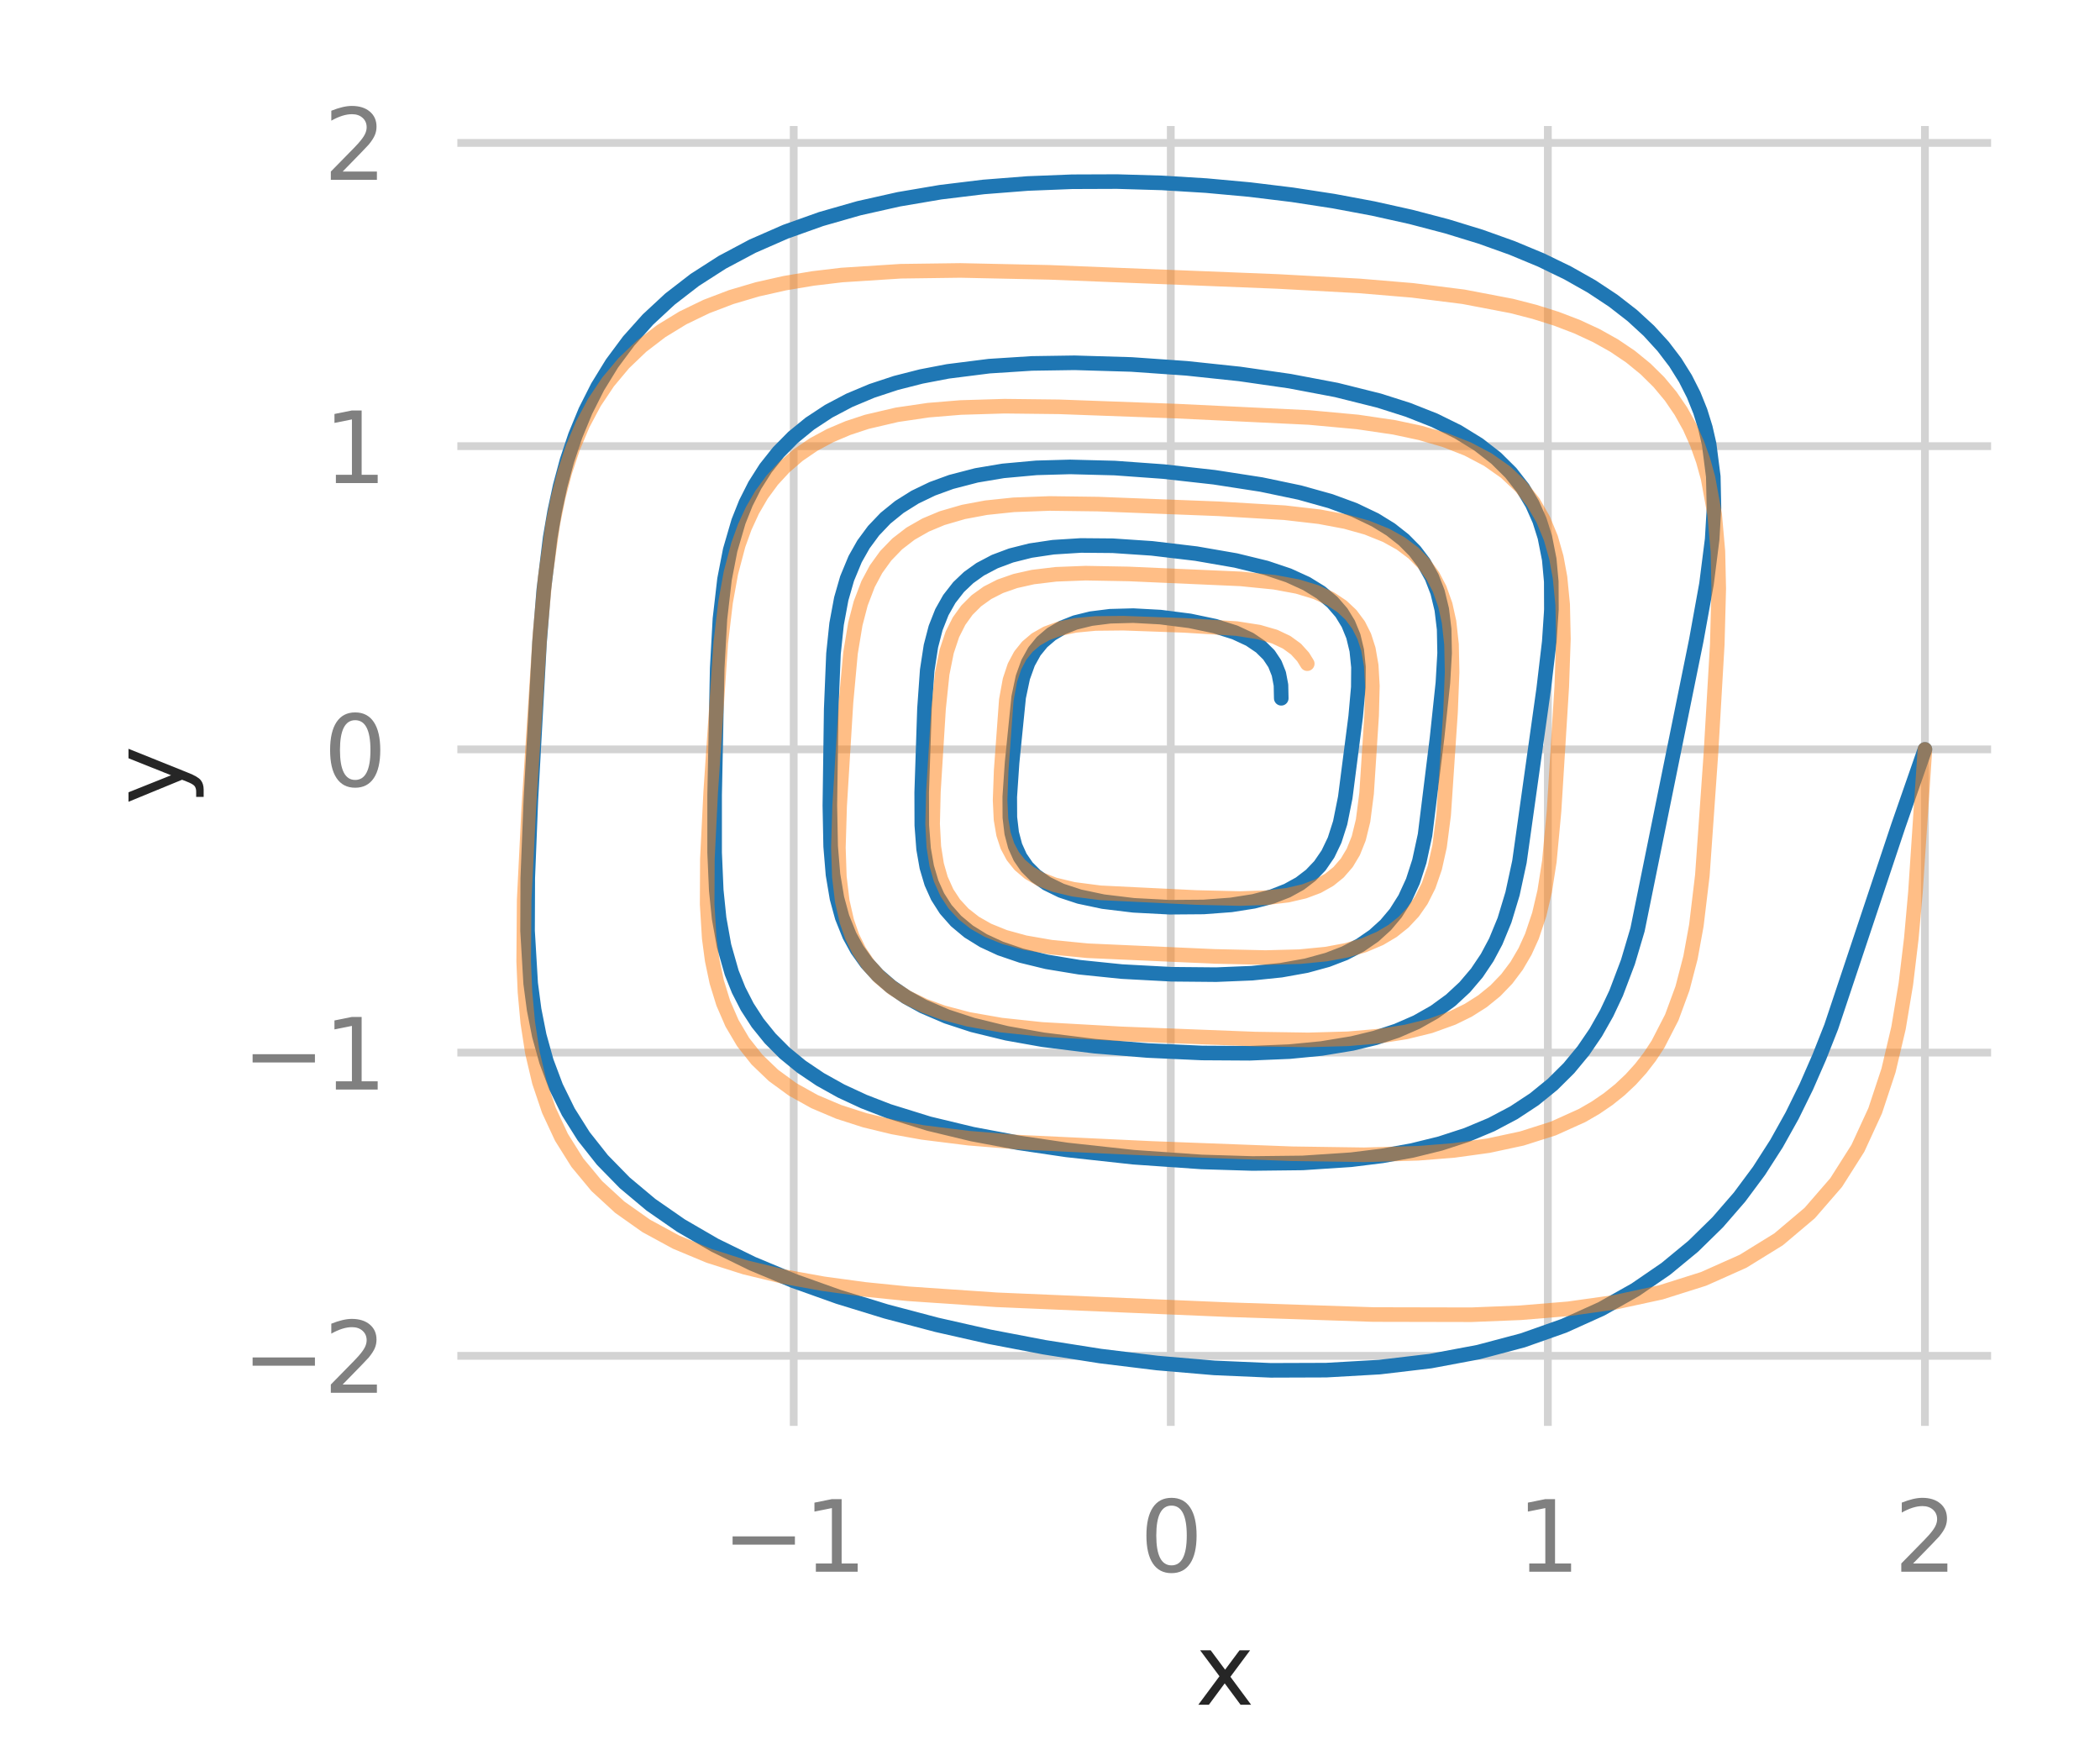 <?xml version="1.0" encoding="utf-8" standalone="no"?>
<!DOCTYPE svg PUBLIC "-//W3C//DTD SVG 1.1//EN"
  "http://www.w3.org/Graphics/SVG/1.1/DTD/svg11.dtd">
<svg xmlns:xlink="http://www.w3.org/1999/xlink" width="216pt" height="180pt" viewBox="0 0 216 180" xmlns="http://www.w3.org/2000/svg" version="1.1">
 <defs>
  <style type="text/css">*{stroke-linejoin: round; stroke-linecap: butt}</style>
 </defs>
 <g id="figure_1">
  <g id="patch_1">
   <path d="M 0 180 
L 216 180 
L 216 0 
L 0 0 
z
" style="fill: #ffffff"/>
  </g>
  <g id="axes_1">
   <g id="patch_2">
    <path d="M 46.64 147.04 
L 205.2 147.04 
L 205.2 12.561 
L 46.64 12.561 
L 46.64 147.04 
z
" style="fill: none"/>
   </g>
   <g id="matplotlib.axis_1">
    <g id="xtick_1">
     <g id="line2d_1">
      <path d="M 81.639 147.04 
L 81.639 12.561 
" clip-path="url(#pc1021c88ae)" style="fill: none; stroke: #d3d3d3; stroke-width: 0.8; stroke-linecap: round"/>
     </g>
     <g id="text_1">
      <!-- −1 -->
      <g style="fill: #808080" transform="translate(74.268 161.638) scale(0.1 -0.1)">
       <defs>
        <path id="DejaVuSans-2212" d="M 678 2272 
L 4684 2272 
L 4684 1741 
L 678 1741 
L 678 2272 
z
" transform="scale(0.016)"/>
        <path id="DejaVuSans-31" d="M 794 531 
L 1825 531 
L 1825 4091 
L 703 3866 
L 703 4441 
L 1819 4666 
L 2450 4666 
L 2450 531 
L 3481 531 
L 3481 0 
L 794 0 
L 794 531 
z
" transform="scale(0.016)"/>
       </defs>
       <use xlink:href="#DejaVuSans-2212"/>
       <use xlink:href="#DejaVuSans-31" x="83.789"/>
      </g>
     </g>
    </g>
    <g id="xtick_2">
     <g id="line2d_2">
      <path d="M 120.423 147.04 
L 120.423 12.561 
" clip-path="url(#pc1021c88ae)" style="fill: none; stroke: #d3d3d3; stroke-width: 0.8; stroke-linecap: round"/>
     </g>
     <g id="text_2">
      <!-- 0 -->
      <g style="fill: #808080" transform="translate(117.242 161.638) scale(0.1 -0.1)">
       <defs>
        <path id="DejaVuSans-30" d="M 2034 4250 
Q 1547 4250 1301 3770 
Q 1056 3291 1056 2328 
Q 1056 1369 1301 889 
Q 1547 409 2034 409 
Q 2525 409 2770 889 
Q 3016 1369 3016 2328 
Q 3016 3291 2770 3770 
Q 2525 4250 2034 4250 
z
M 2034 4750 
Q 2819 4750 3233 4129 
Q 3647 3509 3647 2328 
Q 3647 1150 3233 529 
Q 2819 -91 2034 -91 
Q 1250 -91 836 529 
Q 422 1150 422 2328 
Q 422 3509 836 4129 
Q 1250 4750 2034 4750 
z
" transform="scale(0.016)"/>
       </defs>
       <use xlink:href="#DejaVuSans-30"/>
      </g>
     </g>
    </g>
    <g id="xtick_3">
     <g id="line2d_3">
      <path d="M 159.208 147.04 
L 159.208 12.561 
" clip-path="url(#pc1021c88ae)" style="fill: none; stroke: #d3d3d3; stroke-width: 0.8; stroke-linecap: round"/>
     </g>
     <g id="text_3">
      <!-- 1 -->
      <g style="fill: #808080" transform="translate(156.027 161.638) scale(0.1 -0.1)">
       <use xlink:href="#DejaVuSans-31"/>
      </g>
     </g>
    </g>
    <g id="xtick_4">
     <g id="line2d_4">
      <path d="M 197.993 147.04 
L 197.993 12.561 
" clip-path="url(#pc1021c88ae)" style="fill: none; stroke: #d3d3d3; stroke-width: 0.8; stroke-linecap: round"/>
     </g>
     <g id="text_4">
      <!-- 2 -->
      <g style="fill: #808080" transform="translate(194.811 161.638) scale(0.1 -0.1)">
       <defs>
        <path id="DejaVuSans-32" d="M 1228 531 
L 3431 531 
L 3431 0 
L 469 0 
L 469 531 
Q 828 903 1448 1529 
Q 2069 2156 2228 2338 
Q 2531 2678 2651 2914 
Q 2772 3150 2772 3378 
Q 2772 3750 2511 3984 
Q 2250 4219 1831 4219 
Q 1534 4219 1204 4116 
Q 875 4013 500 3803 
L 500 4441 
Q 881 4594 1212 4672 
Q 1544 4750 1819 4750 
Q 2544 4750 2975 4387 
Q 3406 4025 3406 3419 
Q 3406 3131 3298 2873 
Q 3191 2616 2906 2266 
Q 2828 2175 2409 1742 
Q 1991 1309 1228 531 
z
" transform="scale(0.016)"/>
       </defs>
       <use xlink:href="#DejaVuSans-32"/>
      </g>
     </g>
    </g>
    <g id="text_5">
     <!-- x -->
     <g style="fill: #262626" transform="translate(122.961 175.317) scale(0.1 -0.1)">
      <defs>
       <path id="DejaVuSans-78" d="M 3513 3500 
L 2247 1797 
L 3578 0 
L 2900 0 
L 1881 1375 
L 863 0 
L 184 0 
L 1544 1831 
L 300 3500 
L 978 3500 
L 1906 2253 
L 2834 3500 
L 3513 3500 
z
" transform="scale(0.016)"/>
      </defs>
      <use xlink:href="#DejaVuSans-78"/>
     </g>
    </g>
   </g>
   <g id="matplotlib.axis_2">
    <g id="ytick_1">
     <g id="line2d_5">
      <path d="M 46.64 139.437 
L 205.2 139.437 
" clip-path="url(#pc1021c88ae)" style="fill: none; stroke: #d3d3d3; stroke-width: 0.8; stroke-linecap: round"/>
     </g>
     <g id="text_6">
      <!-- −2 -->
      <g style="fill: #808080" transform="translate(24.898 143.236) scale(0.1 -0.1)">
       <use xlink:href="#DejaVuSans-2212"/>
       <use xlink:href="#DejaVuSans-32" x="83.789"/>
      </g>
     </g>
    </g>
    <g id="ytick_2">
     <g id="line2d_6">
      <path d="M 46.64 108.251 
L 205.2 108.251 
" clip-path="url(#pc1021c88ae)" style="fill: none; stroke: #d3d3d3; stroke-width: 0.8; stroke-linecap: round"/>
     </g>
     <g id="text_7">
      <!-- −1 -->
      <g style="fill: #808080" transform="translate(24.898 112.05) scale(0.1 -0.1)">
       <use xlink:href="#DejaVuSans-2212"/>
       <use xlink:href="#DejaVuSans-31" x="83.789"/>
      </g>
     </g>
    </g>
    <g id="ytick_3">
     <g id="line2d_7">
      <path d="M 46.64 77.066 
L 205.2 77.066 
" clip-path="url(#pc1021c88ae)" style="fill: none; stroke: #d3d3d3; stroke-width: 0.8; stroke-linecap: round"/>
     </g>
     <g id="text_8">
      <!-- 0 -->
      <g style="fill: #808080" transform="translate(33.278 80.865) scale(0.1 -0.1)">
       <use xlink:href="#DejaVuSans-30"/>
      </g>
     </g>
    </g>
    <g id="ytick_4">
     <g id="line2d_8">
      <path d="M 46.64 45.88 
L 205.2 45.88 
" clip-path="url(#pc1021c88ae)" style="fill: none; stroke: #d3d3d3; stroke-width: 0.8; stroke-linecap: round"/>
     </g>
     <g id="text_9">
      <!-- 1 -->
      <g style="fill: #808080" transform="translate(33.278 49.679) scale(0.1 -0.1)">
       <use xlink:href="#DejaVuSans-31"/>
      </g>
     </g>
    </g>
    <g id="ytick_5">
     <g id="line2d_9">
      <path d="M 46.64 14.695 
L 205.2 14.695 
" clip-path="url(#pc1021c88ae)" style="fill: none; stroke: #d3d3d3; stroke-width: 0.8; stroke-linecap: round"/>
     </g>
     <g id="text_10">
      <!-- 2 -->
      <g style="fill: #808080" transform="translate(33.278 18.494) scale(0.1 -0.1)">
       <use xlink:href="#DejaVuSans-32"/>
      </g>
     </g>
    </g>
    <g id="text_11">
     <!-- y -->
     <g style="fill: #262626" transform="translate(18.818 82.76) rotate(-90) scale(0.1 -0.1)">
      <defs>
       <path id="DejaVuSans-79" d="M 2059 -325 
Q 1816 -950 1584 -1140 
Q 1353 -1331 966 -1331 
L 506 -1331 
L 506 -850 
L 844 -850 
Q 1081 -850 1212 -737 
Q 1344 -625 1503 -206 
L 1606 56 
L 191 3500 
L 800 3500 
L 1894 763 
L 2988 3500 
L 3597 3500 
L 2059 -325 
z
" transform="scale(0.016)"/>
      </defs>
      <use xlink:href="#DejaVuSans-79"/>
     </g>
    </g>
   </g>
   <g id="line2d_10">
    <path d="M 197.993 77.066 
L 195.249 84.949 
L 188.359 105.595 
L 187.124 108.719 
L 185.792 111.764 
L 184.334 114.73 
L 182.724 117.614 
L 180.93 120.41 
L 178.925 123.109 
L 176.679 125.699 
L 174.161 128.165 
L 171.344 130.488 
L 168.202 132.643 
L 164.712 134.605 
L 160.86 136.346 
L 156.638 137.838 
L 152.054 139.054 
L 147.127 139.977 
L 141.894 140.594 
L 136.403 140.907 
L 130.717 140.927 
L 124.903 140.675 
L 119.036 140.175 
L 113.183 139.459 
L 107.412 138.55 
L 101.782 137.473 
L 96.346 136.244 
L 91.15 134.872 
L 86.237 133.365 
L 81.641 131.726 
L 77.394 129.956 
L 73.52 128.058 
L 70.035 126.035 
L 66.949 123.894 
L 64.261 121.643 
L 61.962 119.292 
L 60.035 116.855 
L 58.454 114.345 
L 57.189 111.774 
L 56.206 109.157 
L 55.468 106.505 
L 54.939 103.828 
L 54.583 101.135 
L 54.263 95.727 
L 54.284 90.315 
L 54.606 82.218 
L 55.495 66.056 
L 55.93 60.668 
L 56.586 55.301 
L 57.042 52.635 
L 57.611 49.99 
L 58.315 47.372 
L 59.178 44.791 
L 60.222 42.259 
L 61.472 39.785 
L 62.947 37.384 
L 64.668 35.069 
L 66.651 32.855 
L 68.911 30.758 
L 71.455 28.792 
L 74.288 26.974 
L 77.405 25.316 
L 80.8 23.83 
L 84.455 22.527 
L 88.348 21.414 
L 92.453 20.493 
L 96.736 19.766 
L 101.161 19.227 
L 105.69 18.872 
L 110.282 18.691 
L 114.9 18.674 
L 119.507 18.809 
L 124.067 19.087 
L 128.549 19.497 
L 132.922 20.031 
L 137.16 20.681 
L 141.237 21.443 
L 145.13 22.309 
L 148.821 23.277 
L 152.291 24.341 
L 155.524 25.497 
L 158.511 26.74 
L 161.242 28.064 
L 163.715 29.461 
L 165.927 30.924 
L 167.885 32.445 
L 169.594 34.015 
L 171.066 35.626 
L 172.316 37.267 
L 173.357 38.932 
L 174.208 40.612 
L 174.886 42.299 
L 175.41 43.987 
L 175.796 45.671 
L 176.224 49.006 
L 176.294 52.274 
L 176.108 55.459 
L 175.524 60.06 
L 174.472 65.867 
L 168.43 95.615 
L 167.444 98.934 
L 166.23 102.14 
L 165.26 104.198 
L 164.139 106.179 
L 162.848 108.069 
L 161.371 109.854 
L 159.694 111.519 
L 157.809 113.05 
L 155.709 114.433 
L 153.396 115.656 
L 150.874 116.713 
L 148.154 117.6 
L 145.253 118.316 
L 142.19 118.868 
L 138.991 119.264 
L 133.99 119.595 
L 128.826 119.654 
L 123.582 119.494 
L 116.591 119.008 
L 109.74 118.259 
L 104.775 117.528 
L 100.024 116.636 
L 95.545 115.559 
L 91.402 114.272 
L 88.857 113.287 
L 86.504 112.196 
L 84.356 110.998 
L 82.423 109.695 
L 80.709 108.29 
L 79.215 106.79 
L 77.934 105.205 
L 76.858 103.543 
L 75.972 101.815 
L 75.259 100.031 
L 74.474 97.273 
L 73.967 94.442 
L 73.672 91.562 
L 73.504 87.672 
L 73.504 81.77 
L 73.769 68.74 
L 74.051 63.645 
L 74.52 59.578 
L 75.104 56.568 
L 75.961 53.631 
L 76.717 51.734 
L 77.642 49.904 
L 78.753 48.156 
L 80.063 46.507 
L 81.579 44.97 
L 83.304 43.561 
L 85.235 42.291 
L 87.363 41.169 
L 89.674 40.199 
L 92.149 39.382 
L 94.763 38.716 
L 97.493 38.193 
L 101.748 37.655 
L 106.119 37.375 
L 110.531 37.309 
L 116.369 37.481 
L 122.054 37.879 
L 127.506 38.456 
L 132.659 39.197 
L 137.458 40.105 
L 141.846 41.2 
L 144.836 42.152 
L 147.547 43.223 
L 149.963 44.413 
L 152.076 45.716 
L 153.887 47.125 
L 155.402 48.626 
L 156.637 50.204 
L 157.613 51.842 
L 158.357 53.523 
L 158.897 55.232 
L 159.351 57.531 
L 159.561 59.828 
L 159.575 62.668 
L 159.352 66.002 
L 158.783 70.825 
L 156.284 88.63 
L 155.575 91.909 
L 154.75 94.637 
L 153.851 96.82 
L 152.963 98.486 
L 151.904 100.061 
L 150.657 101.528 
L 149.211 102.869 
L 147.562 104.069 
L 145.713 105.117 
L 143.672 106.006 
L 141.454 106.736 
L 139.081 107.311 
L 135.932 107.829 
L 132.627 108.149 
L 128.524 108.319 
L 123.642 108.289 
L 118.056 108.035 
L 112.572 107.587 
L 107.3 106.931 
L 103.556 106.265 
L 100.058 105.412 
L 97.377 104.535 
L 94.946 103.491 
L 93.202 102.532 
L 91.649 101.464 
L 90.293 100.289 
L 89.134 99.017 
L 88.166 97.656 
L 87.377 96.219 
L 86.622 94.334 
L 86.087 92.372 
L 85.679 89.943 
L 85.439 87.044 
L 85.357 82.83 
L 85.495 72.937 
L 85.729 67.233 
L 86.05 64.166 
L 86.53 61.582 
L 87.131 59.493 
L 87.96 57.496 
L 88.813 55.988 
L 89.851 54.581 
L 91.081 53.291 
L 92.505 52.136 
L 94.116 51.126 
L 95.9 50.267 
L 97.838 49.561 
L 100.438 48.886 
L 103.185 48.425 
L 106.6 48.114 
L 110.067 48.017 
L 114.658 48.135 
L 119.657 48.495 
L 124.898 49.081 
L 129.733 49.829 
L 133.684 50.656 
L 136.837 51.537 
L 139.291 52.438 
L 141.442 53.466 
L 143.034 54.448 
L 144.395 55.519 
L 145.53 56.668 
L 146.451 57.883 
L 147.276 59.367 
L 147.866 60.9 
L 148.298 62.686 
L 148.541 64.71 
L 148.589 67.167 
L 148.412 70.228 
L 147.81 75.888 
L 146.576 85.872 
L 145.989 88.579 
L 145.325 90.634 
L 144.507 92.413 
L 143.561 93.911 
L 142.53 95.135 
L 141.311 96.24 
L 139.9 97.211 
L 138.303 98.037 
L 136.535 98.716 
L 134.367 99.31 
L 131.779 99.774 
L 128.773 100.083 
L 125.092 100.234 
L 120.495 100.192 
L 115.383 99.918 
L 111.015 99.469 
L 107.675 98.918 
L 105.06 98.282 
L 102.896 97.544 
L 101.154 96.738 
L 99.63 95.794 
L 98.336 94.716 
L 97.276 93.515 
L 96.441 92.205 
L 95.813 90.807 
L 95.326 89.173 
L 94.999 87.306 
L 94.814 84.866 
L 94.803 81.5 
L 95.089 72.887 
L 95.371 68.923 
L 95.751 66.448 
L 96.24 64.572 
L 96.879 62.956 
L 97.643 61.602 
L 98.604 60.37 
L 99.63 59.396 
L 100.815 58.547 
L 102.324 57.752 
L 103.995 57.126 
L 106.001 56.622 
L 108.333 56.275 
L 111.173 56.096 
L 114.456 56.124 
L 118.485 56.394 
L 123.026 56.933 
L 127.103 57.64 
L 130.222 58.4 
L 132.529 59.175 
L 134.39 60.024 
L 135.855 60.927 
L 137.048 61.927 
L 137.984 63.01 
L 138.683 64.156 
L 139.202 65.427 
L 139.553 66.887 
L 139.728 68.597 
L 139.711 70.683 
L 139.44 73.697 
L 138.368 82.015 
L 137.846 84.617 
L 137.276 86.396 
L 136.59 87.827 
L 135.763 89.032 
L 134.827 90.014 
L 133.704 90.872 
L 132.398 91.593 
L 130.842 92.201 
L 128.951 92.695 
L 126.63 93.061 
L 123.8 93.272 
L 120.317 93.299 
L 116.604 93.104 
L 113.468 92.724 
L 111.026 92.208 
L 109.157 91.592 
L 107.674 90.869 
L 106.541 90.078 
L 105.628 89.168 
L 104.931 88.156 
L 104.413 87.006 
L 104.062 85.677 
L 103.872 84.064 
L 103.861 81.949 
L 104.101 78.425 
L 104.777 71.697 
L 105.208 69.663 
L 105.745 68.168 
L 106.4 66.99 
L 107.182 66.03 
L 108.142 65.211 
L 109.269 64.547 
L 110.596 64.021 
L 112.221 63.621 
L 114.184 63.375 
L 116.558 63.311 
L 119.351 63.462 
L 122.375 63.848 
L 124.977 64.394 
L 127.011 65.037 
L 128.538 65.748 
L 129.666 66.51 
L 130.517 67.35 
L 131.129 68.27 
L 131.537 69.291 
L 131.757 70.454 
L 131.786 71.812 
L 131.786 71.812 
" clip-path="url(#pc1021c88ae)" style="fill: none; stroke: #1f77b4; stroke-width: 1.5; stroke-linecap: round"/>
   </g>
   <g id="line2d_11">
    <path d="M 197.993 77.066 
L 197.017 91.761 
L 196.591 96.521 
L 196.032 101.185 
L 195.275 105.722 
L 194.246 110.088 
L 192.875 114.231 
L 191.096 118.094 
L 188.86 121.617 
L 186.142 124.75 
L 182.941 127.453 
L 179.286 129.709 
L 175.228 131.519 
L 170.833 132.907 
L 166.176 133.915 
L 161.331 134.596 
L 156.366 135.007 
L 151.336 135.208 
L 141.245 135.187 
L 126.35 134.688 
L 102.506 133.671 
L 93.384 133.05 
L 88.964 132.603 
L 84.674 132.021 
L 80.548 131.274 
L 76.624 130.328 
L 72.944 129.158 
L 69.548 127.744 
L 66.472 126.073 
L 63.744 124.145 
L 61.38 121.97 
L 59.385 119.566 
L 57.751 116.96 
L 56.456 114.183 
L 55.472 111.27 
L 54.761 108.253 
L 54.283 105.164 
L 53.997 102.029 
L 53.864 98.872 
L 53.915 92.552 
L 54.382 83.203 
L 55.541 65.199 
L 56.071 59.433 
L 56.865 53.85 
L 57.414 51.154 
L 58.095 48.542 
L 58.93 46.031 
L 59.939 43.638 
L 61.139 41.383 
L 62.543 39.282 
L 64.158 37.352 
L 65.983 35.606 
L 68.015 34.051 
L 70.241 32.692 
L 72.646 31.528 
L 75.209 30.552 
L 77.909 29.754 
L 80.72 29.122 
L 83.621 28.637 
L 86.589 28.283 
L 92.65 27.894 
L 98.775 27.812 
L 107.911 28.007 
L 131.4 28.944 
L 139.829 29.404 
L 145.278 29.86 
L 150.526 30.52 
L 155.491 31.468 
L 157.838 32.073 
L 160.076 32.777 
L 162.194 33.587 
L 164.18 34.506 
L 166.023 35.537 
L 167.715 36.68 
L 169.25 37.933 
L 170.625 39.29 
L 171.84 40.746 
L 172.896 42.292 
L 173.801 43.918 
L 174.56 45.615 
L 175.184 47.371 
L 175.685 49.177 
L 176.364 52.895 
L 176.698 56.699 
L 176.785 60.535 
L 176.633 66.269 
L 175.983 77.473 
L 175.1 90.019 
L 174.483 95.168 
L 173.879 98.477 
L 173.054 101.646 
L 171.954 104.635 
L 170.533 107.396 
L 169.691 108.678 
L 168.757 109.887 
L 167.732 111.018 
L 166.615 112.069 
L 165.408 113.037 
L 164.114 113.919 
L 162.738 114.717 
L 159.762 116.06 
L 156.529 117.085 
L 153.099 117.822 
L 149.529 118.313 
L 145.87 118.603 
L 140.308 118.76 
L 132.898 118.653 
L 118.457 118.107 
L 104.628 117.454 
L 99.655 117.053 
L 94.876 116.457 
L 91.838 115.908 
L 88.953 115.209 
L 86.254 114.34 
L 83.771 113.286 
L 81.532 112.038 
L 79.557 110.596 
L 77.859 108.968 
L 76.439 107.171 
L 75.289 105.225 
L 74.392 103.156 
L 73.723 100.99 
L 73.252 98.753 
L 72.948 96.467 
L 72.736 92.99 
L 72.759 88.339 
L 73.1 81.457 
L 74.14 66.088 
L 74.634 61.92 
L 75.18 58.907 
L 75.942 56.03 
L 76.599 54.21 
L 77.392 52.485 
L 78.334 50.869 
L 79.432 49.375 
L 80.689 48.014 
L 82.106 46.795 
L 83.674 45.723 
L 85.383 44.799 
L 87.22 44.02 
L 89.166 43.379 
L 92.254 42.657 
L 95.488 42.182 
L 98.813 41.908 
L 103.311 41.773 
L 108.934 41.837 
L 121.019 42.28 
L 134.65 42.935 
L 139.626 43.392 
L 143.417 43.951 
L 146.105 44.525 
L 148.626 45.257 
L 150.944 46.167 
L 153.03 47.265 
L 154.861 48.553 
L 156.421 50.023 
L 157.71 51.661 
L 158.736 53.441 
L 159.517 55.34 
L 160.081 57.328 
L 160.459 59.38 
L 160.732 62.174 
L 160.808 65.702 
L 160.639 70.612 
L 159.841 83.443 
L 159.361 88.588 
L 158.878 91.678 
L 158.324 94.044 
L 157.573 96.283 
L 156.858 97.857 
L 155.998 99.325 
L 154.984 100.672 
L 153.814 101.888 
L 152.49 102.964 
L 151.021 103.896 
L 149.417 104.683 
L 147.1 105.518 
L 144.619 106.126 
L 142.018 106.538 
L 138.663 106.83 
L 134.569 106.943 
L 129.118 106.859 
L 115.282 106.322 
L 107.138 105.864 
L 102.97 105.418 
L 99.602 104.827 
L 96.998 104.138 
L 95.081 103.438 
L 93.339 102.593 
L 91.789 101.602 
L 90.444 100.466 
L 89.311 99.196 
L 88.384 97.807 
L 87.655 96.317 
L 87.105 94.746 
L 86.637 92.699 
L 86.334 90.169 
L 86.235 87.175 
L 86.361 82.915 
L 87.016 72.235 
L 87.482 67.156 
L 87.977 64.174 
L 88.53 62.052 
L 89.289 60.066 
L 90.104 58.542 
L 91.103 57.159 
L 92.29 55.933 
L 93.662 54.878 
L 95.205 53.997 
L 96.9 53.287 
L 99.098 52.648 
L 101.43 52.212 
L 104.259 51.915 
L 107.977 51.777 
L 112.939 51.842 
L 125.316 52.323 
L 132.131 52.727 
L 135.716 53.14 
L 138.411 53.647 
L 140.593 54.259 
L 142.569 55.053 
L 144.07 55.887 
L 145.374 56.865 
L 146.474 57.978 
L 147.369 59.213 
L 148.069 60.551 
L 148.661 62.215 
L 149.045 63.957 
L 149.3 66.264 
L 149.36 69.12 
L 149.198 73.239 
L 148.49 83.813 
L 148.07 87.046 
L 147.581 89.236 
L 146.945 91.079 
L 146.188 92.584 
L 145.36 93.775 
L 144.372 94.833 
L 143.226 95.747 
L 141.932 96.513 
L 140.293 97.209 
L 138.515 97.726 
L 136.392 98.12 
L 133.687 98.383 
L 130.173 98.476 
L 124.928 98.357 
L 111.863 97.774 
L 108.107 97.408 
L 105.418 96.94 
L 103.329 96.365 
L 101.622 95.674 
L 100.27 94.904 
L 99.111 93.995 
L 98.153 92.956 
L 97.394 91.802 
L 96.768 90.41 
L 96.344 88.933 
L 96.052 87.088 
L 95.927 84.733 
L 96.006 81.437 
L 96.539 72.843 
L 96.912 69.283 
L 97.371 66.996 
L 97.955 65.246 
L 98.645 63.878 
L 99.45 62.756 
L 100.428 61.78 
L 101.574 60.959 
L 102.871 60.298 
L 104.431 59.752 
L 106.253 59.344 
L 108.617 59.06 
L 111.655 58.943 
L 116.058 59.023 
L 127.61 59.532 
L 131.088 59.879 
L 133.448 60.317 
L 135.362 60.896 
L 136.849 61.579 
L 138.038 62.37 
L 138.955 63.232 
L 139.739 64.283 
L 140.322 65.441 
L 140.748 66.769 
L 141.039 68.44 
L 141.159 70.534 
L 141.082 73.578 
L 140.565 81.581 
L 140.204 84.388 
L 139.755 86.219 
L 139.199 87.609 
L 138.53 88.727 
L 137.684 89.704 
L 136.726 90.478 
L 135.549 91.141 
L 134.151 91.666 
L 132.46 92.06 
L 130.308 92.316 
L 127.541 92.408 
L 123.046 92.3 
L 113.168 91.816 
L 110.403 91.455 
L 108.461 90.988 
L 106.995 90.421 
L 105.844 89.753 
L 104.892 88.944 
L 104.179 88.053 
L 103.623 87.012 
L 103.218 85.78 
L 102.96 84.258 
L 102.868 82.293 
L 102.977 79.245 
L 103.505 72.001 
L 103.878 69.95 
L 104.353 68.524 
L 104.948 67.409 
L 105.669 66.509 
L 106.558 65.757 
L 107.646 65.139 
L 108.975 64.656 
L 110.584 64.317 
L 112.671 64.119 
L 115.531 64.089 
L 121.808 64.313 
L 127.192 64.642 
L 129.487 65.002 
L 131.119 65.475 
L 132.346 66.056 
L 133.302 66.752 
L 134.03 67.556 
L 134.461 68.254 
L 134.461 68.254 
" clip-path="url(#pc1021c88ae)" style="fill: none; stroke: #ff7f0e; stroke-opacity: 0.5; stroke-width: 1.5; stroke-linecap: round"/>
   </g>
   <g id="patch_3">
    <path d="M 46.64 147.04 
L 46.64 12.561 
" style="fill: none; stroke: #ffffff; stroke-width: 0.8; stroke-linejoin: miter; stroke-linecap: square"/>
   </g>
   <g id="patch_4">
    <path d="M 205.2 147.04 
L 205.2 12.561 
" style="fill: none; stroke: #ffffff; stroke-width: 0.8; stroke-linejoin: miter; stroke-linecap: square"/>
   </g>
   <g id="patch_5">
    <path d="M 46.64 147.04 
L 205.2 147.04 
" style="fill: none; stroke: #ffffff; stroke-width: 0.8; stroke-linejoin: miter; stroke-linecap: square"/>
   </g>
   <g id="patch_6">
    <path d="M 46.64 12.561 
L 205.2 12.561 
" style="fill: none; stroke: #ffffff; stroke-width: 0.8; stroke-linejoin: miter; stroke-linecap: square"/>
   </g>
  </g>
 </g>
 <defs>
  <clipPath id="pc1021c88ae">
   <rect x="46.64" y="12.561" width="158.56" height="134.479"/>
  </clipPath>
 </defs>
</svg>
